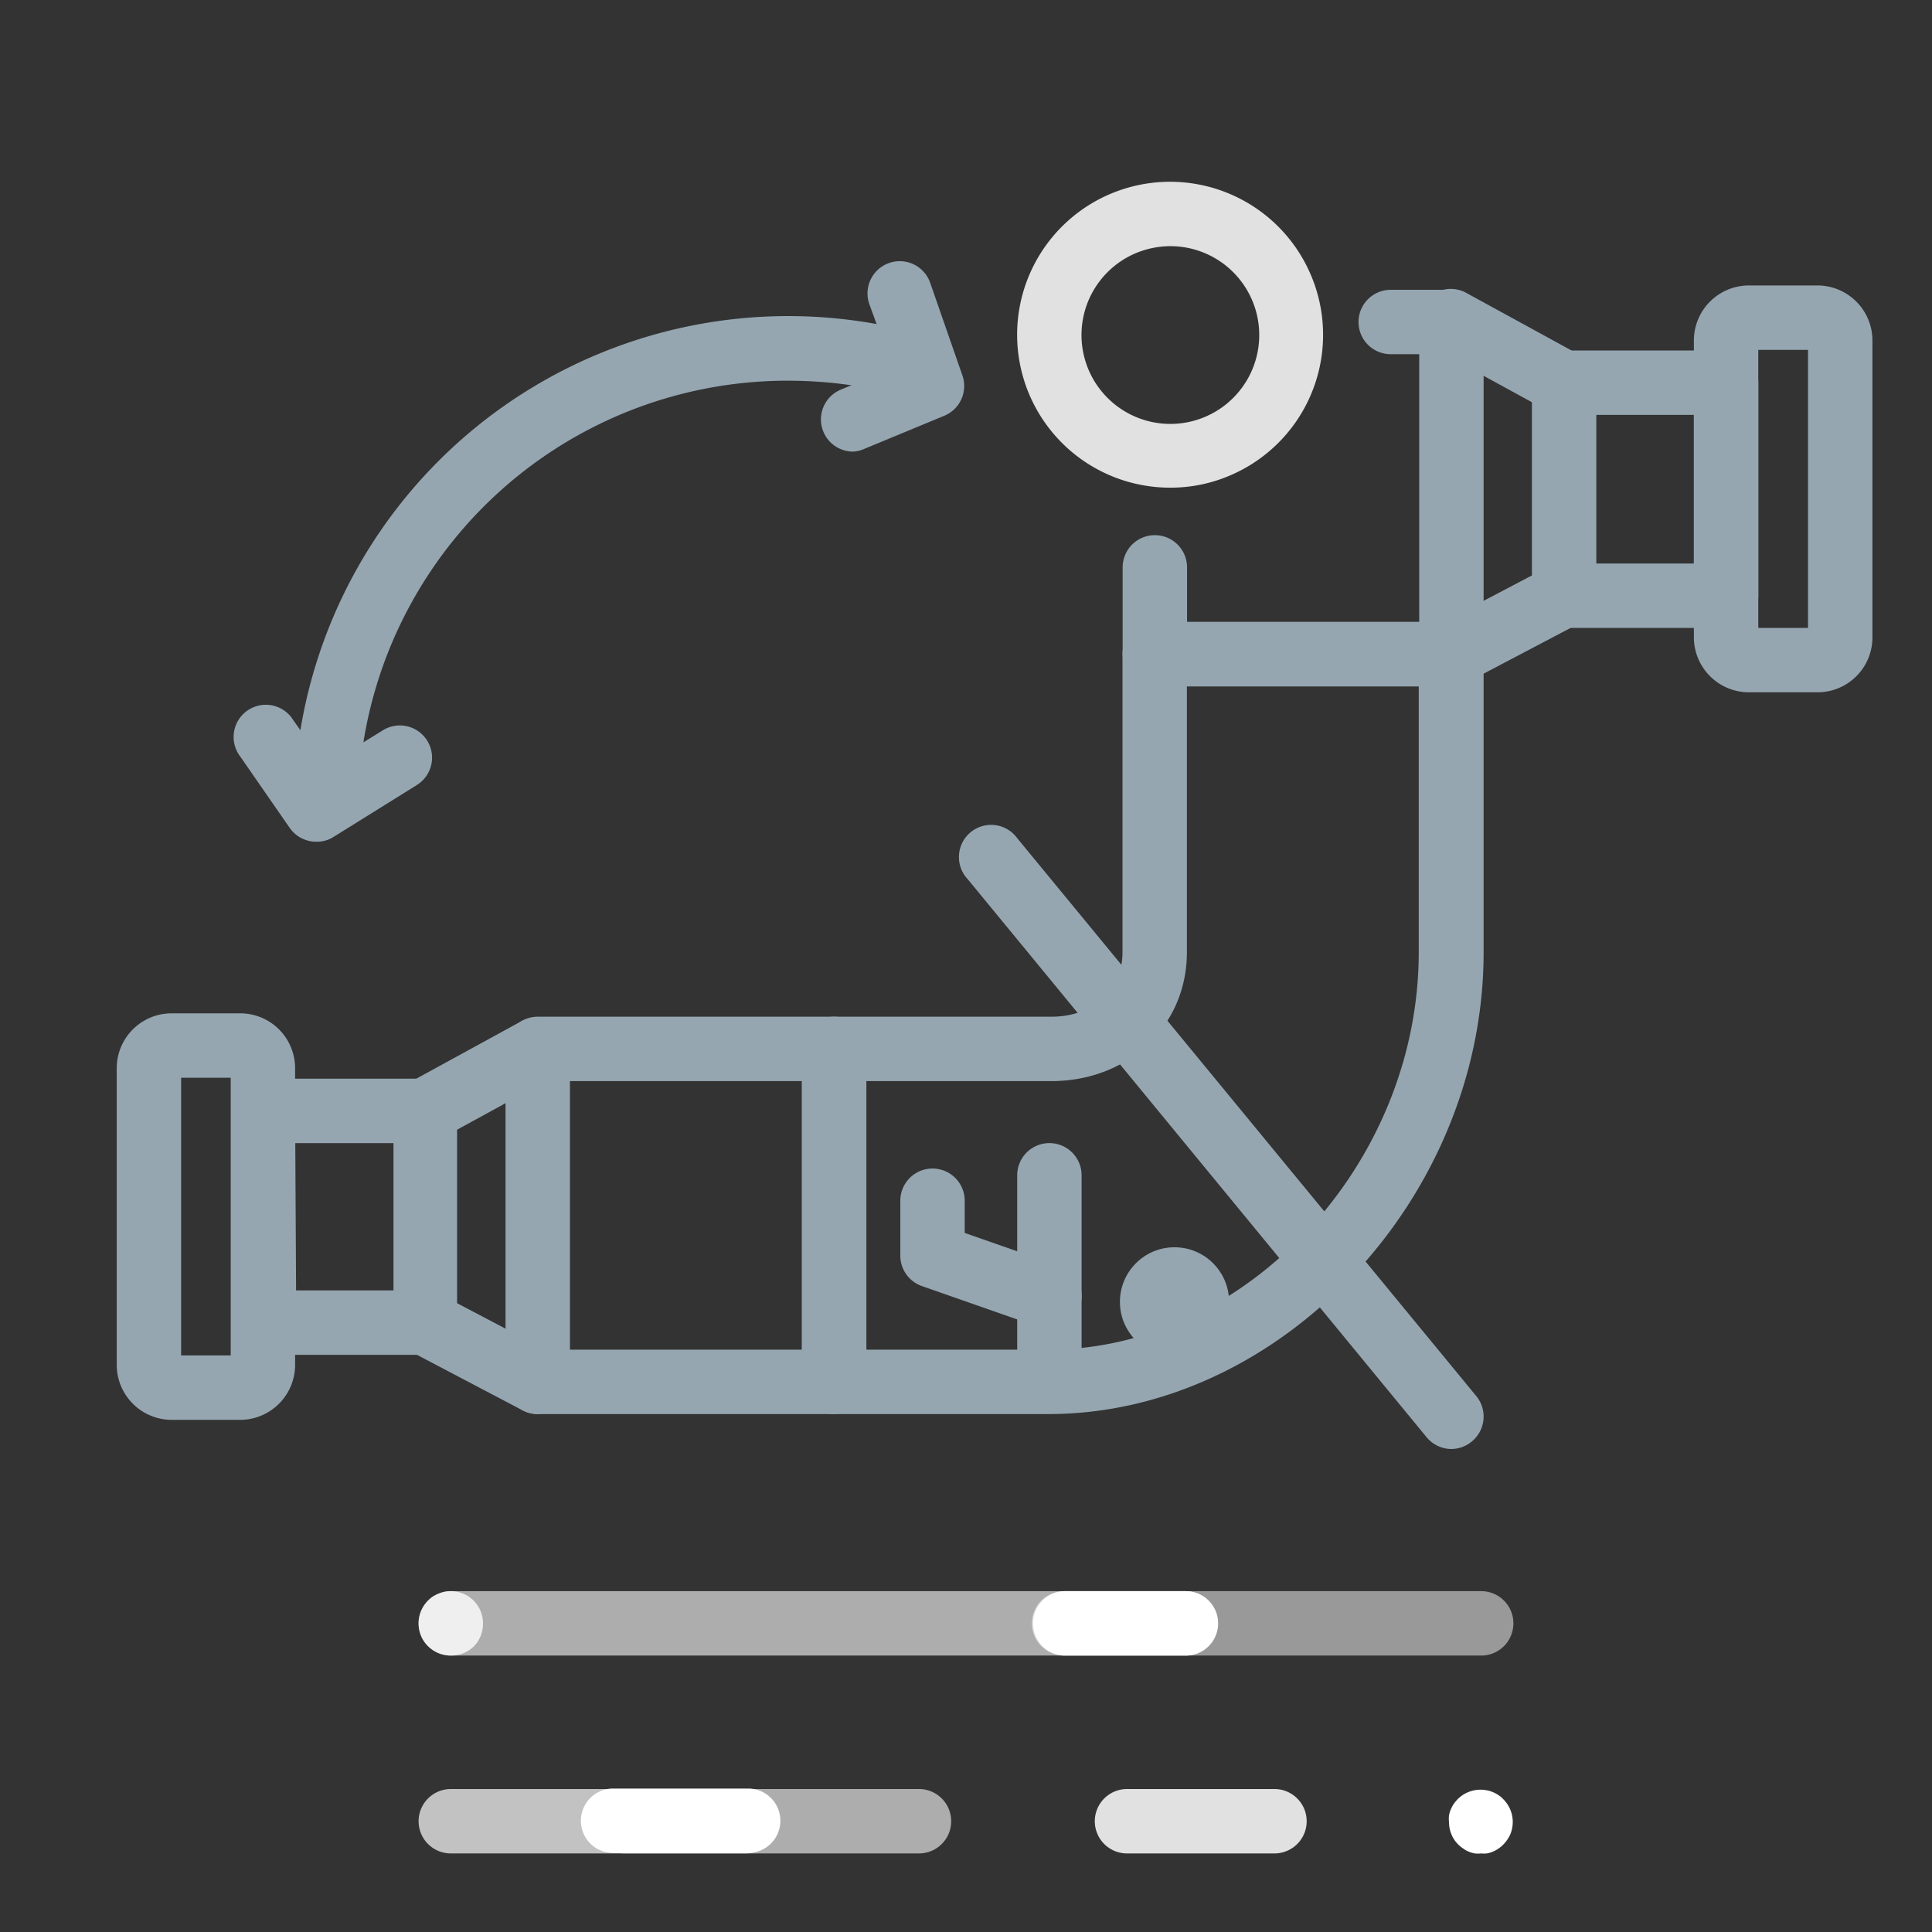 <svg id="Capa_1" data-name="Capa 1" xmlns="http://www.w3.org/2000/svg" viewBox="0 0 120 120"><rect x="0" y="0" width="120" height="120" fill="#333333" stroke="none"/><defs><style>.cls-1{opacity:.85}.cls-2{fill:#fff}.cls-3{fill:#95a6b1}</style></defs><g class="cls-1"><path class="cls-2" d="M72.7 30.29a9.5 9.5 0 118.62-13.44 9.49 9.49 0 01-4.69 12.58 9.36 9.36 0 01-3.93.86zm0-15a5.61 5.61 0 00-2.28.49 5.52 5.52 0 102.28-.49z"/></g><path class="cls-3" d="M107.21 39H97.15a2 2 0 01-2-2V23.77a2 2 0 012-2h10.06a2 2 0 012 2V37a2 2 0 01-2 2zm-8.06-4h6.06v-9.23h-6.06z"/><path class="cls-3" d="M112.89 43h-4.26a3.42 3.42 0 01-3.42-3.41V21.15a3.42 3.42 0 013.42-3.42h4.26a3.42 3.42 0 013.41 3.42v18.42a3.41 3.41 0 01-3.41 3.43zm-3.68-4h3.09V21.73h-3.09zm-19.05 3.63a2 2 0 01-.94-3.77l7-3.68a2 2 0 111.87 3.54l-7 3.68a2 2 0 01-.93.23zm6.99-16.86a2 2 0 01-1-.24l-7-3.83a2 2 0 011.92-3.51l7 3.83a2 2 0 01-1 3.75z"/><path class="cls-3" d="M90.15 42.63H71.73a2 2 0 01-2-2v-5.39a2 2 0 114 0v3.39h14.42V22h-1.77a2 2 0 010-4h3.77a2 2 0 012 2v20.63a2 2 0 01-2 2zM26.39 84.15h-10a2 2 0 01-2-2V69a2 2 0 012-2h10a2 2 0 012 2v13.15a2 2 0 01-2 2zm-8-4h6.05V71h-6.1z"/><path class="cls-3" d="M14.92 88.19h-4.26a3.42 3.42 0 01-3.41-3.42V66.35a3.41 3.41 0 013.41-3.41h4.26a3.41 3.41 0 013.41 3.41v18.42a3.42 3.42 0 01-3.41 3.42zm-3.67-4h3.08V66.94h-3.08zm22.14 3.64a2 2 0 01-.93-.23l-7-3.68a2 2 0 111.86-3.54l7 3.68a2 2 0 01-.94 3.77zM26.4 71a2 2 0 01-1-3.75l7-3.83a2 2 0 011.91 3.51l-7 3.83a2 2 0 01-.91.24z"/><path class="cls-3" d="M51.81 87.83H33.4a2 2 0 01-2-2V65.15a2 2 0 012-2h18.41a2 2 0 012 2v20.68a2 2 0 01-2 2zm-16.41-4h14.41V67.15H35.4z"/><path class="cls-3" d="M65.12 87.83H51.81a2 2 0 01-2-2V65.15a2 2 0 01.59-1.42 2 2 0 011.41-.58h13.48c2.61 0 4.43-1.64 4.43-4V40.63a2 2 0 012-2h18.43a2 2 0 012 2v18.52c0 15.28-12.63 28.68-27.03 28.68zm-11.31-4h11.31c12.27 0 23-11.53 23-24.68V42.63h-14.4v16.52c0 4.56-3.62 8-8.43 8H53.81z"/><path class="cls-3" d="M90.15 90a2 2 0 01-1.54-.73L60.1 54.6a2 2 0 113.08-2.54L91.7 86.72a2 2 0 01-.28 2.81 2 2 0 01-1.27.47zm-24.97-2.71a2 2 0 01-2-2V73a2 2 0 014 0v12.29a2 2 0 01-2 2z"/><path class="cls-3" d="M65.18 82.53a2.17 2.17 0 01-.66-.11l-7.26-2.54A2 2 0 0155.92 78v-3.42a2 2 0 014 0v2l5.92 2.07a2 2 0 01-.66 3.89z"/><circle class="cls-3" cx="72.95" cy="80.86" r="3.39"/><g id="Grupo_7400" data-name="Grupo 7400"><path class="cls-3" d="M53 28.05a2 2 0 01-.77-3.85l3.21-1.34L54 18.9a2 2 0 013.77-1.35l2 5.75a2 2 0 01-1.11 2.52l-5 2.07a1.9 1.9 0 01-.66.16z" id="Trazado_6211" data-name="Trazado 6211"/></g><g id="Grupo_7401" data-name="Grupo 7401"><path class="cls-3" d="M19.64 52.28a2 2 0 01-1.64-.85L14.93 47a2 2 0 113.28-2.28l2 2.85 3.57-2.21a2 2 0 112.11 3.4L20.69 52a1.91 1.91 0 01-1.05.28z" id="Trazado_6212" data-name="Trazado 6212"/></g><path class="cls-3" d="M20.29 50.86h-.1a2 2 0 01-1.9-2.1 30.71 30.71 0 0139.16-27.93 2 2 0 01-1.11 3.85 26.13 26.13 0 00-6.07-1 26.68 26.68 0 00-28 25.3 2 2 0 01-1.98 1.88z" id="Trazado_6213" data-name="Trazado 6213"/><path class="cls-2" d="M46.47 115.09h-8.39a2 2 0 010-4h8.39a2 2 0 010 4z"/><path class="cls-2" d="M28 102.83a2 2 0 01-1.42-.59 1.85 1.85 0 01-.43-.64 2 2 0 01-.15-.77 2 2 0 01.58-1.41 2.34 2.34 0 01.3-.25 2.31 2.31 0 01.35-.18 2.65 2.65 0 01.37-.12 2 2 0 012.4 2 2 2 0 01-.16.77 1.85 1.85 0 01-.43.64 2 2 0 01-1.41.55z" opacity=".8"/><g class="cls-1"><path class="cls-2" d="M79.12 115.12H70a2 2 0 110-4h9.16a2 2 0 010 4z"/></g><path class="cls-2" d="M92 115.12a1.75 1.75 0 01-.4 0 1.73 1.73 0 01-.37-.11 1.41 1.41 0 01-.34-.19 1.79 1.79 0 01-.31-.25 1.85 1.85 0 01-.43-.64 2 2 0 01-.15-.77 1.72 1.72 0 010-.39 1.66 1.66 0 01.11-.38 2.21 2.21 0 01.18-.34 2.48 2.48 0 01.25-.3 2 2 0 011.81-.55 1.73 1.73 0 01.37.11 1.7 1.7 0 01.35.19 1.42 1.42 0 01.3.25 2 2 0 01.59 1.41 2.07 2.07 0 01-.15.77 2.15 2.15 0 01-.44.64 1.73 1.73 0 01-.3.25 1.7 1.7 0 01-.35.19 1.58 1.58 0 01-.37.11 1.72 1.72 0 01-.35 0z"/><path class="cls-2" d="M46.32 115.12H28a2 2 0 010-4h18.3a2 2 0 010 4z" opacity=".7"/><path class="cls-2" d="M57.08 115.12h-18.3a2 2 0 010-4h18.3a2 2 0 010 4zm16.55-12.29H28a2 2 0 110-4h45.63a2 2 0 010 4z" opacity=".6"/><path class="cls-2" d="M92 102.83H66.09a2 2 0 010-4H92a2 2 0 010 4z" opacity=".5"/><path class="cls-2" d="M73.66 102.83h-7.5a2 2 0 010-4h7.5a2 2 0 010 4z"/><path fill="none" d="M0 0h120v120H0z"/></svg>